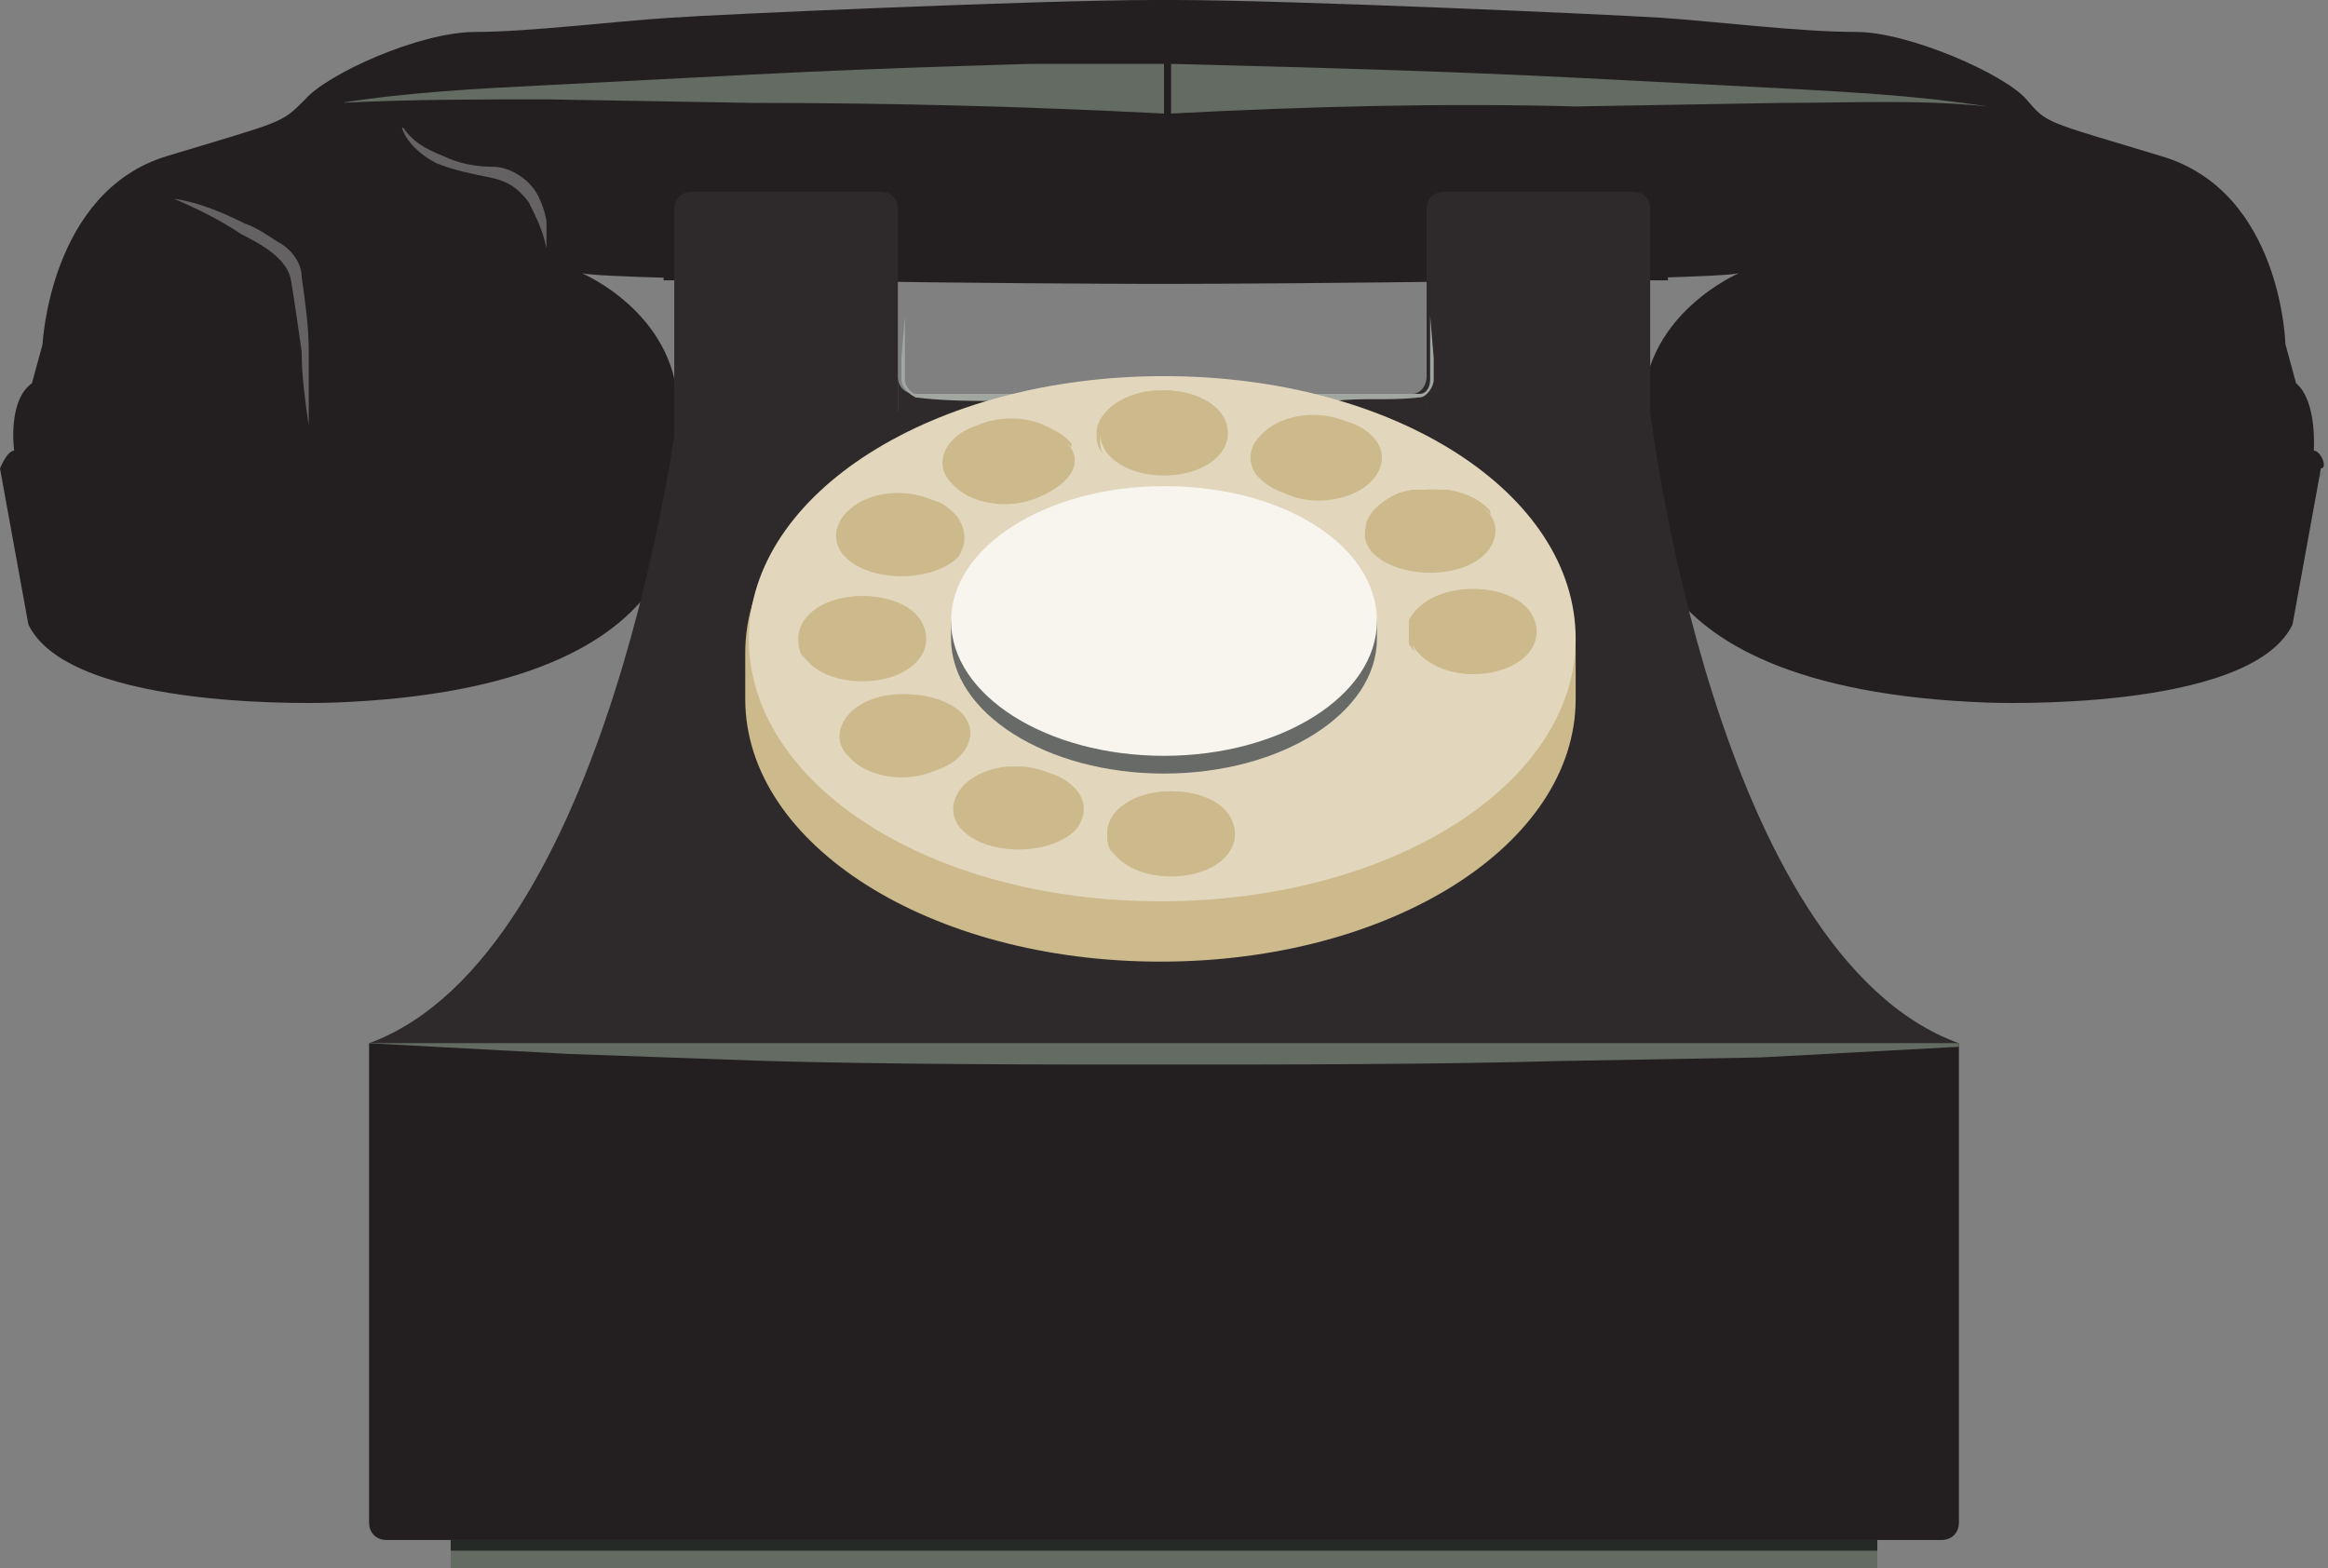<svg xmlns="http://www.w3.org/2000/svg" xmlns:xlink="http://www.w3.org/1999/xlink" width="65.6" height="44.2" viewBox="0 0 65.6 44.2"><rect x="0" y="0" width="65.6" height="44.2" fill="#808080" stroke="none"/><path fill="#231F20" d="M65.2 12.7s.1-1.4-.5-1.9l-.3-1.1s-.1-4.3-3.5-5.3c-3.3-1-3.2-.9-3.8-1.6-.6-.7-3.3-1.9-4.8-1.9-1.6 0-4-.3-5.5-.4C45.2.4 36.2 0 33.1 0h-.6c-3.1 0-12.2.4-13.6.5-1.6.1-4 .4-5.5.4-1.6 0-4.2 1.2-4.8 1.9-.7.7-.6.6-3.9 1.6S1.2 9.7 1.2 9.7l-.3 1.1c-.7.5-.5 1.9-.5 1.9-.2 0-.4.5-.4.5l.8 4.4c1.2 2.5 8.6 2.2 8.6 2.2 10.9-.4 9.7-6.1 9.7-6.1s.1.3 0-2.3c-.1-2.6-2.7-3.7-2.7-3.7.8.2 13.3.3 16 .3h.6c2.7 0 15.2-.1 16-.3 0 0-2.6 1.1-2.7 3.7-.1 2.6 0 2.3 0 2.3s-1.2 5.7 9.7 6.1c0 0 7.4.3 8.6-2.2l.8-4.4c.2 0 0-.5-.2-.5"/><defs><path id="a" d="M.2 13.2h9.5v2.1H.2z"/></defs><clipPath id="b"><use xlink:href="#a" overflow="visible"/></clipPath><path clip-path="url(#b)" fill="#231F20" d="M.2 13.2c.6.6 1.4.9 2.2 1.2.8.3 1.6.4 2.4.6 1.6.2 3.3.2 5 .2-1.6.3-3.3.3-5 .1-.8-.1-1.7-.3-2.4-.6-.9-.4-1.7-.8-2.2-1.5"/><defs><path id="c" d="M11.3 3.6h4.1v3.5h-4.1z"/></defs><clipPath id="d"><use xlink:href="#c" overflow="visible"/></clipPath><path clip-path="url(#d)" fill="#656263" d="M15.4 7c-.1-.5-.3-.9-.5-1.3-.3-.4-.6-.6-1.1-.7-.5-.1-1-.2-1.5-.4-.4-.2-.9-.6-1-1.1.3.5.7.7 1.2.9.4.2.9.3 1.4.3.5 0 1.1.4 1.3.9.2.4.3 1 .2 1.4"/><defs><path id="e" d="M9.7 1.8h23.1v1.4H9.7z"/></defs><clipPath id="f"><use xlink:href="#e" overflow="visible"/></clipPath><path clip-path="url(#f)" fill="#636B62" d="M32.8 3.2c-3.9-.2-7.7-.3-11.6-.3l-5.8-.1c-1.9 0-3.9 0-5.8.1 1.9-.3 3.8-.4 5.8-.5l5.8-.3c3.9-.2 7.7-.3 11.6-.4v1.5z"/><defs><path id="g" d="M4.9 5.6h3.8V12H4.9z"/></defs><clipPath id="h"><use xlink:href="#g" overflow="visible"/></clipPath><path clip-path="url(#h)" fill="#656263" d="M4.9 5.6c.7.1 1.4.4 2 .7.3.1.6.3.9.5.4.2.7.6.7 1 .1.7.2 1.4.2 2.1V12c-.1-.7-.2-1.4-.2-2.1-.1-.7-.2-1.4-.3-2-.1-.6-.8-1-1.4-1.3-.6-.4-1.2-.7-1.9-1"/><defs><path id="i" d="M1.2 9.9h16.5v2.6H1.2z"/></defs><clipPath id="j"><use xlink:href="#i" overflow="visible"/></clipPath><path clip-path="url(#j)" fill="#231F20" d="M1.2 10.9c.6.4 1.3.7 2 .9.7.2 1.4.3 2.1.4 1.4.2 2.9.1 4.3 0s2.9-.3 4.3-.6c.7-.2 1.4-.3 2.1-.6.7-.3 1.3-.6 1.8-1.1-.4.6-1.1 1-1.8 1.3-.7.3-1.4.5-2.1.6-1.4.3-2.8.5-4.3.7-1.4.1-2.9.1-4.3-.1-1.5-.2-3-.6-4.1-1.5"/><defs><path id="k" d="M56.1 13.2h9.5v2.1h-9.5z"/></defs><clipPath id="l"><use xlink:href="#k" overflow="visible"/></clipPath><path clip-path="url(#l)" fill="#231F20" d="M65.6 13.2c-.6.6-1.3 1-2.1 1.3-.8.3-1.6.5-2.4.6-1.7.2-3.4.2-5-.1 1.7.1 3.3.1 5-.2.8-.1 1.6-.3 2.4-.6.7-.1 1.5-.4 2.1-1"/><defs><path id="m" d="M50.3 3.6h4.1v3.5h-4.1z"/></defs><clipPath id="n"><use xlink:href="#m" overflow="visible"/></clipPath><path clip-path="url(#n)" fill="#231F20" d="M50.3 7c0-.5.1-1 .3-1.5.2-.5.7-.8 1.3-.8.5 0 .9-.1 1.4-.3.4-.2.9-.4 1.1-.9-.2.5-.6.8-1 1-.4.2-1 .3-1.5.4-.5 0-.9.3-1.1.7-.2.5-.4 1-.5 1.4"/><defs><path id="o" d="M33 1.8h23.1v1.4H33z"/></defs><clipPath id="p"><use xlink:href="#o" overflow="visible"/></clipPath><path clip-path="url(#p)" fill="#636B62" d="M33 1.8c3.9.1 7.7.2 11.6.4l5.8.3c1.8.1 3.7.2 5.6.5-1.9-.2-3.8-.1-5.8-.1l-5.8.1c-3.7-.1-7.6 0-11.4.2V1.8z"/><defs><path id="q" d="M57 5.6h3.8V12H57z"/></defs><clipPath id="r"><use xlink:href="#q" overflow="visible"/></clipPath><path clip-path="url(#r)" fill="#231F20" d="M60.8 5.6c-.7.3-1.3.5-1.9.9-.6.3-1.3.7-1.4 1.3-.2.7-.2 1.4-.3 2.1L57 12V9.9c0-.7.1-1.4.2-2.1.1-.4.3-.7.6-.9.3-.2.6-.4.9-.5.8-.4 1.4-.6 2.1-.8"/><defs><path id="s" d="M48.1 9.9h16.5v2.6H48.1z"/></defs><clipPath id="t"><use xlink:href="#s" overflow="visible"/></clipPath><path clip-path="url(#t)" fill="#231F20" d="M64.6 10.9c-1.1.9-2.6 1.3-4 1.5-1.4.2-2.9.2-4.3.1s-2.9-.3-4.3-.7l-2.1-.6c-.7-.3-1.3-.7-1.8-1.3.5.6 1.1.9 1.8 1.1.7.3 1.4.4 2.1.6 1.4.3 2.8.5 4.3.6 1.4.1 2.9.2 4.3 0 .7-.1 1.4-.2 2.1-.4.6-.2 1.3-.5 1.9-.9"/><path fill="#636B62" d="M12.7 41.7h40.2v2.5H12.7z"/><defs><path id="u" d="M12.7 43.4h40.2v.3H12.7z"/></defs><clipPath id="v"><use xlink:href="#u" overflow="visible"/></clipPath><path clip-path="url(#v)" fill="#252A26" d="M12.7 43.4h40.2v.3H12.7z"/><path fill="#231F20" d="M55.2 29.4v13.5c0 .3-.2.5-.5.5H10.9c-.3 0-.5-.2-.5-.5V29.4h44.8z"/><defs><path id="w" d="M18.7 4.9h7.2v3h-7.2z"/></defs><clipPath id="x"><use xlink:href="#w" overflow="visible"/></clipPath><path clip-path="url(#x)" fill="#231F20" d="M18.7 7.9V5.3c0-.2.3-.4.6-.4h6c.3 0 .6.2.6.4v2.6"/><defs><path id="y" d="M39.8 4.9H47v3h-7.2z"/></defs><clipPath id="z"><use xlink:href="#y" overflow="visible"/></clipPath><path clip-path="url(#z)" fill="#231F20" d="M39.8 7.9V5.3c0-.2.3-.4.6-.4h6c.3 0 .6.2.6.4v2.6"/><path fill="#2E2A2B" d="M46.5 11.6H19.1s-1.9 15.3-8.7 17.8h44.8c-6.9-2.5-8.7-17.8-8.7-17.8"/><path fill="#2E2A2B" d="M25.3 16.3c0 .3-.2.5-.5.5h-5.3c-.3 0-.5-.2-.5-.5V5.9c0-.3.2-.5.5-.5h5.3c.3 0 .5.2.5.5v10.4zM46.5 16.3c0 .3-.2.5-.5.5h-5.3c-.3 0-.5-.2-.5-.5V5.9c0-.3.2-.5.5-.5H46c.3 0 .5.2.5.5v10.4z"/><path fill="#2E2A2B" d="M39.8 11.1h-14c-.3 0-.5-.2-.5-.5v1.7h14.9v-1.7c0 .3-.2.5-.4.5"/><path fill="#A1A6A1" d="M40.3 8.9l.1 1.2v.6c0 .2-.2.5-.4.5-.9.1-1.6 0-2.4.1l-4.7.1-4.7-.1c-.8 0-1.6 0-2.4-.1-.2-.1-.4-.3-.4-.5v-.6l.1-1.2V10.7c0 .2.2.4.3.4H40c.2 0 .3-.2.3-.4V8.9z"/><path fill="#636B62" d="M10.4 29.4h44.8v.1l-5.6.3-5.6.1c-3.7.1-7.5.1-11.2.1-3.7 0-7.5 0-11.2-.1l-5.6-.2-5.6-.3z"/><path fill="#CCBA8C" d="M44.4 18.4c0-4.1-5.2-7.4-11.7-7.4S21 14.3 21 18.4v1.3c0 4.1 5.2 7.4 11.7 7.4s11.7-3.3 11.7-7.4v-1.3z"/><path fill="#E2D7BD" d="M44.4 18c0 4.1-5.2 7.4-11.7 7.4S21.1 22.1 21.1 18c0-4.1 5.2-7.4 11.7-7.4s11.6 3.3 11.6 7.4"/><path fill="#676A67" d="M38.8 17.7c0-2.1-2.7-3.8-6-3.8s-6 1.7-6 3.8v.3c0 2.1 2.7 3.8 6 3.8s6-1.7 6-3.8v-.3z"/><path fill="#F8F5EF" d="M38.8 17.5c0 2.1-2.7 3.8-6 3.8s-6-1.7-6-3.8c0-2.1 2.7-3.8 6-3.8 3.4 0 6 1.7 6 3.8"/><path fill="#CCBA8C" d="M31.2 23.5c0 .7.8 1.2 1.8 1.2s1.8-.5 1.8-1.2-.8-1.2-1.8-1.2-1.8.5-1.8 1.2M27.1 22.2c-.5.6-.2 1.3.7 1.6s2 .1 2.5-.4c.5-.6.2-1.3-.7-1.6s-2-.2-2.5.4M24.6 19.7c-.9.3-1.2 1.1-.7 1.6.5.6 1.6.8 2.5.4.9-.3 1.2-1.1.7-1.6s-1.7-.7-2.5-.4M24.3 16.8c-1 0-1.8.5-1.8 1.2s.8 1.2 1.8 1.2 1.8-.5 1.8-1.2-.8-1.2-1.8-1.2M26.3 14.1c-.9-.3-2-.1-2.5.4-.5.6-.2 1.3.7 1.6.9.3 2 .1 2.5-.4.4-.6.1-1.3-.7-1.6M30 12.4c-.5-.6-1.6-.8-2.5-.4-.9.3-1.2 1.1-.7 1.6.5.6 1.6.8 2.5.4s1.3-1 .7-1.6M34.6 12.2c0-.7-.8-1.2-1.8-1.2s-1.8.5-1.8 1.2.8 1.2 1.8 1.2 1.8-.5 1.8-1.2M38.7 13.5c.5-.6.2-1.3-.7-1.6-.9-.3-2-.1-2.5.4-.5.6-.2 1.3.7 1.6.8.4 2 .2 2.5-.4M41.2 16c.9-.3 1.2-1.1.7-1.6-.5-.6-1.6-.8-2.5-.4-.9.3-1.2 1.1-.7 1.6s1.6.7 2.5.4M41.5 19c1 0 1.8-.5 1.8-1.2s-.8-1.2-1.8-1.2-1.8.5-1.8 1.2c0 .6.8 1.2 1.8 1.2"/><g><defs><path id="A" d="M31.2 22.3h3.6v1.8h-3.6z"/></defs><clipPath id="B"><use xlink:href="#A" overflow="visible"/></clipPath><path clip-path="url(#B)" fill="#CCBA8C" d="M33 22.3c.8 0 1.5.3 1.7.8-.3-.4-.9-.6-1.6-.6-1 0-1.8.5-1.8 1.2 0 .1 0 .3.1.4-.2-.2-.2-.4-.2-.6 0-.7.8-1.2 1.8-1.2"/></g><g><defs><path id="C" d="M26.9 21.6h3.6v1.8h-3.6z"/></defs><clipPath id="D"><use xlink:href="#C" overflow="visible"/></clipPath><path clip-path="url(#D)" fill="#CCBA8C" d="M27.1 22.2c.5-.6 1.6-.8 2.5-.4.4.1.7.4.8.6-.2-.2-.4-.3-.7-.4-.9-.3-2-.1-2.5.4-.3.3-.3.7-.1 1-.3-.4-.3-.8 0-1.2"/></g><g><defs><path id="E" d="M23.6 19.6h3.6v1.8h-3.6z"/></defs><clipPath id="F"><use xlink:href="#E" overflow="visible"/></clipPath><path clip-path="url(#F)" fill="#CCBA8C" d="M24.6 19.7c.9-.3 2-.1 2.5.4.1.1.1.1.1.2-.5-.6-1.6-.8-2.5-.4-.8.3-1.1.9-.8 1.4-.5-.5-.2-1.2.7-1.6"/></g><g><defs><path id="G" d="M22.4 16.8H26v1.8h-3.6z"/></defs><clipPath id="H"><use xlink:href="#G" overflow="visible"/></clipPath><path clip-path="url(#H)" fill="#CCBA8C" d="M24.4 17c-1 0-1.8.5-1.8 1.2 0 .1 0 .3.1.4-.2-.2-.2-.4-.2-.6 0-.7.8-1.2 1.8-1.2.8 0 1.5.3 1.7.8-.3-.4-.9-.6-1.6-.6"/></g><g><defs><path id="I" d="M23.5 13.9h3.6v1.8h-3.6z"/></defs><clipPath id="J"><use xlink:href="#I" overflow="visible"/></clipPath><path clip-path="url(#J)" fill="#CCBA8C" d="M27.1 14.7c-.2-.2-.4-.3-.7-.4-.9-.3-2-.1-2.5.4-.3.3-.3.7-.1 1-.3-.4-.3-.8 0-1.2.5-.6 1.6-.8 2.5-.4.4.1.6.4.8.6"/></g><g><defs><path id="K" d="M26.6 11.8h3.6v1.8h-3.6z"/></defs><clipPath id="L"><use xlink:href="#K" overflow="visible"/></clipPath><path clip-path="url(#L)" fill="#CCBA8C" d="M27.7 12.2c-.8.3-1.1.9-.8 1.4-.5-.6-.2-1.3.7-1.6.9-.3 2-.1 2.5.4.1.1.1.1.1.2-.5-.5-1.7-.7-2.5-.4"/></g><g><defs><path id="M" d="M30.9 11h3.6v1.8h-3.6z"/></defs><clipPath id="N"><use xlink:href="#M" overflow="visible"/></clipPath><path clip-path="url(#N)" fill="#CCBA8C" d="M32.7 11c.8 0 1.5.3 1.7.8-.3-.4-.9-.6-1.6-.6-1 0-1.8.5-1.8 1.2 0 .1 0 .3.1.4-.2-.2-.2-.4-.2-.6 0-.6.8-1.2 1.8-1.2"/></g><g><defs><path id="O" d="M35.2 11.7h3.6v1.8h-3.6z"/></defs><clipPath id="P"><use xlink:href="#O" overflow="visible"/></clipPath><path clip-path="url(#P)" fill="#CCBA8C" d="M35.5 12.3c.5-.6 1.6-.8 2.5-.4.4.1.7.4.8.6-.2-.2-.4-.3-.7-.4-.9-.3-2-.1-2.5.4-.3.3-.3.7-.1 1-.3-.3-.4-.8 0-1.2"/></g><g><defs><path id="Q" d="M38.5 13.8h3.6v1.8h-3.6z"/></defs><clipPath id="R"><use xlink:href="#Q" overflow="visible"/></clipPath><path clip-path="url(#R)" fill="#CCBA8C" d="M39.4 13.9c.9-.3 2-.1 2.5.4.1.1.1.1.1.2-.5-.6-1.6-.8-2.5-.4-.8.3-1.1.9-.8 1.4-.5-.5-.2-1.2.7-1.6"/></g><g><defs><path id="S" d="M39.7 16.6h3.6v1.8h-3.6z"/></defs><clipPath id="T"><use xlink:href="#S" overflow="visible"/></clipPath><path clip-path="url(#T)" fill="#CCBA8C" d="M41.5 16.6c.8 0 1.5.3 1.7.8-.3-.4-.9-.6-1.6-.6-1 0-1.8.5-1.8 1.2 0 .1 0 .3.1.4-.2-.2-.3-.4-.3-.6.1-.7.9-1.2 1.9-1.2"/></g></svg>